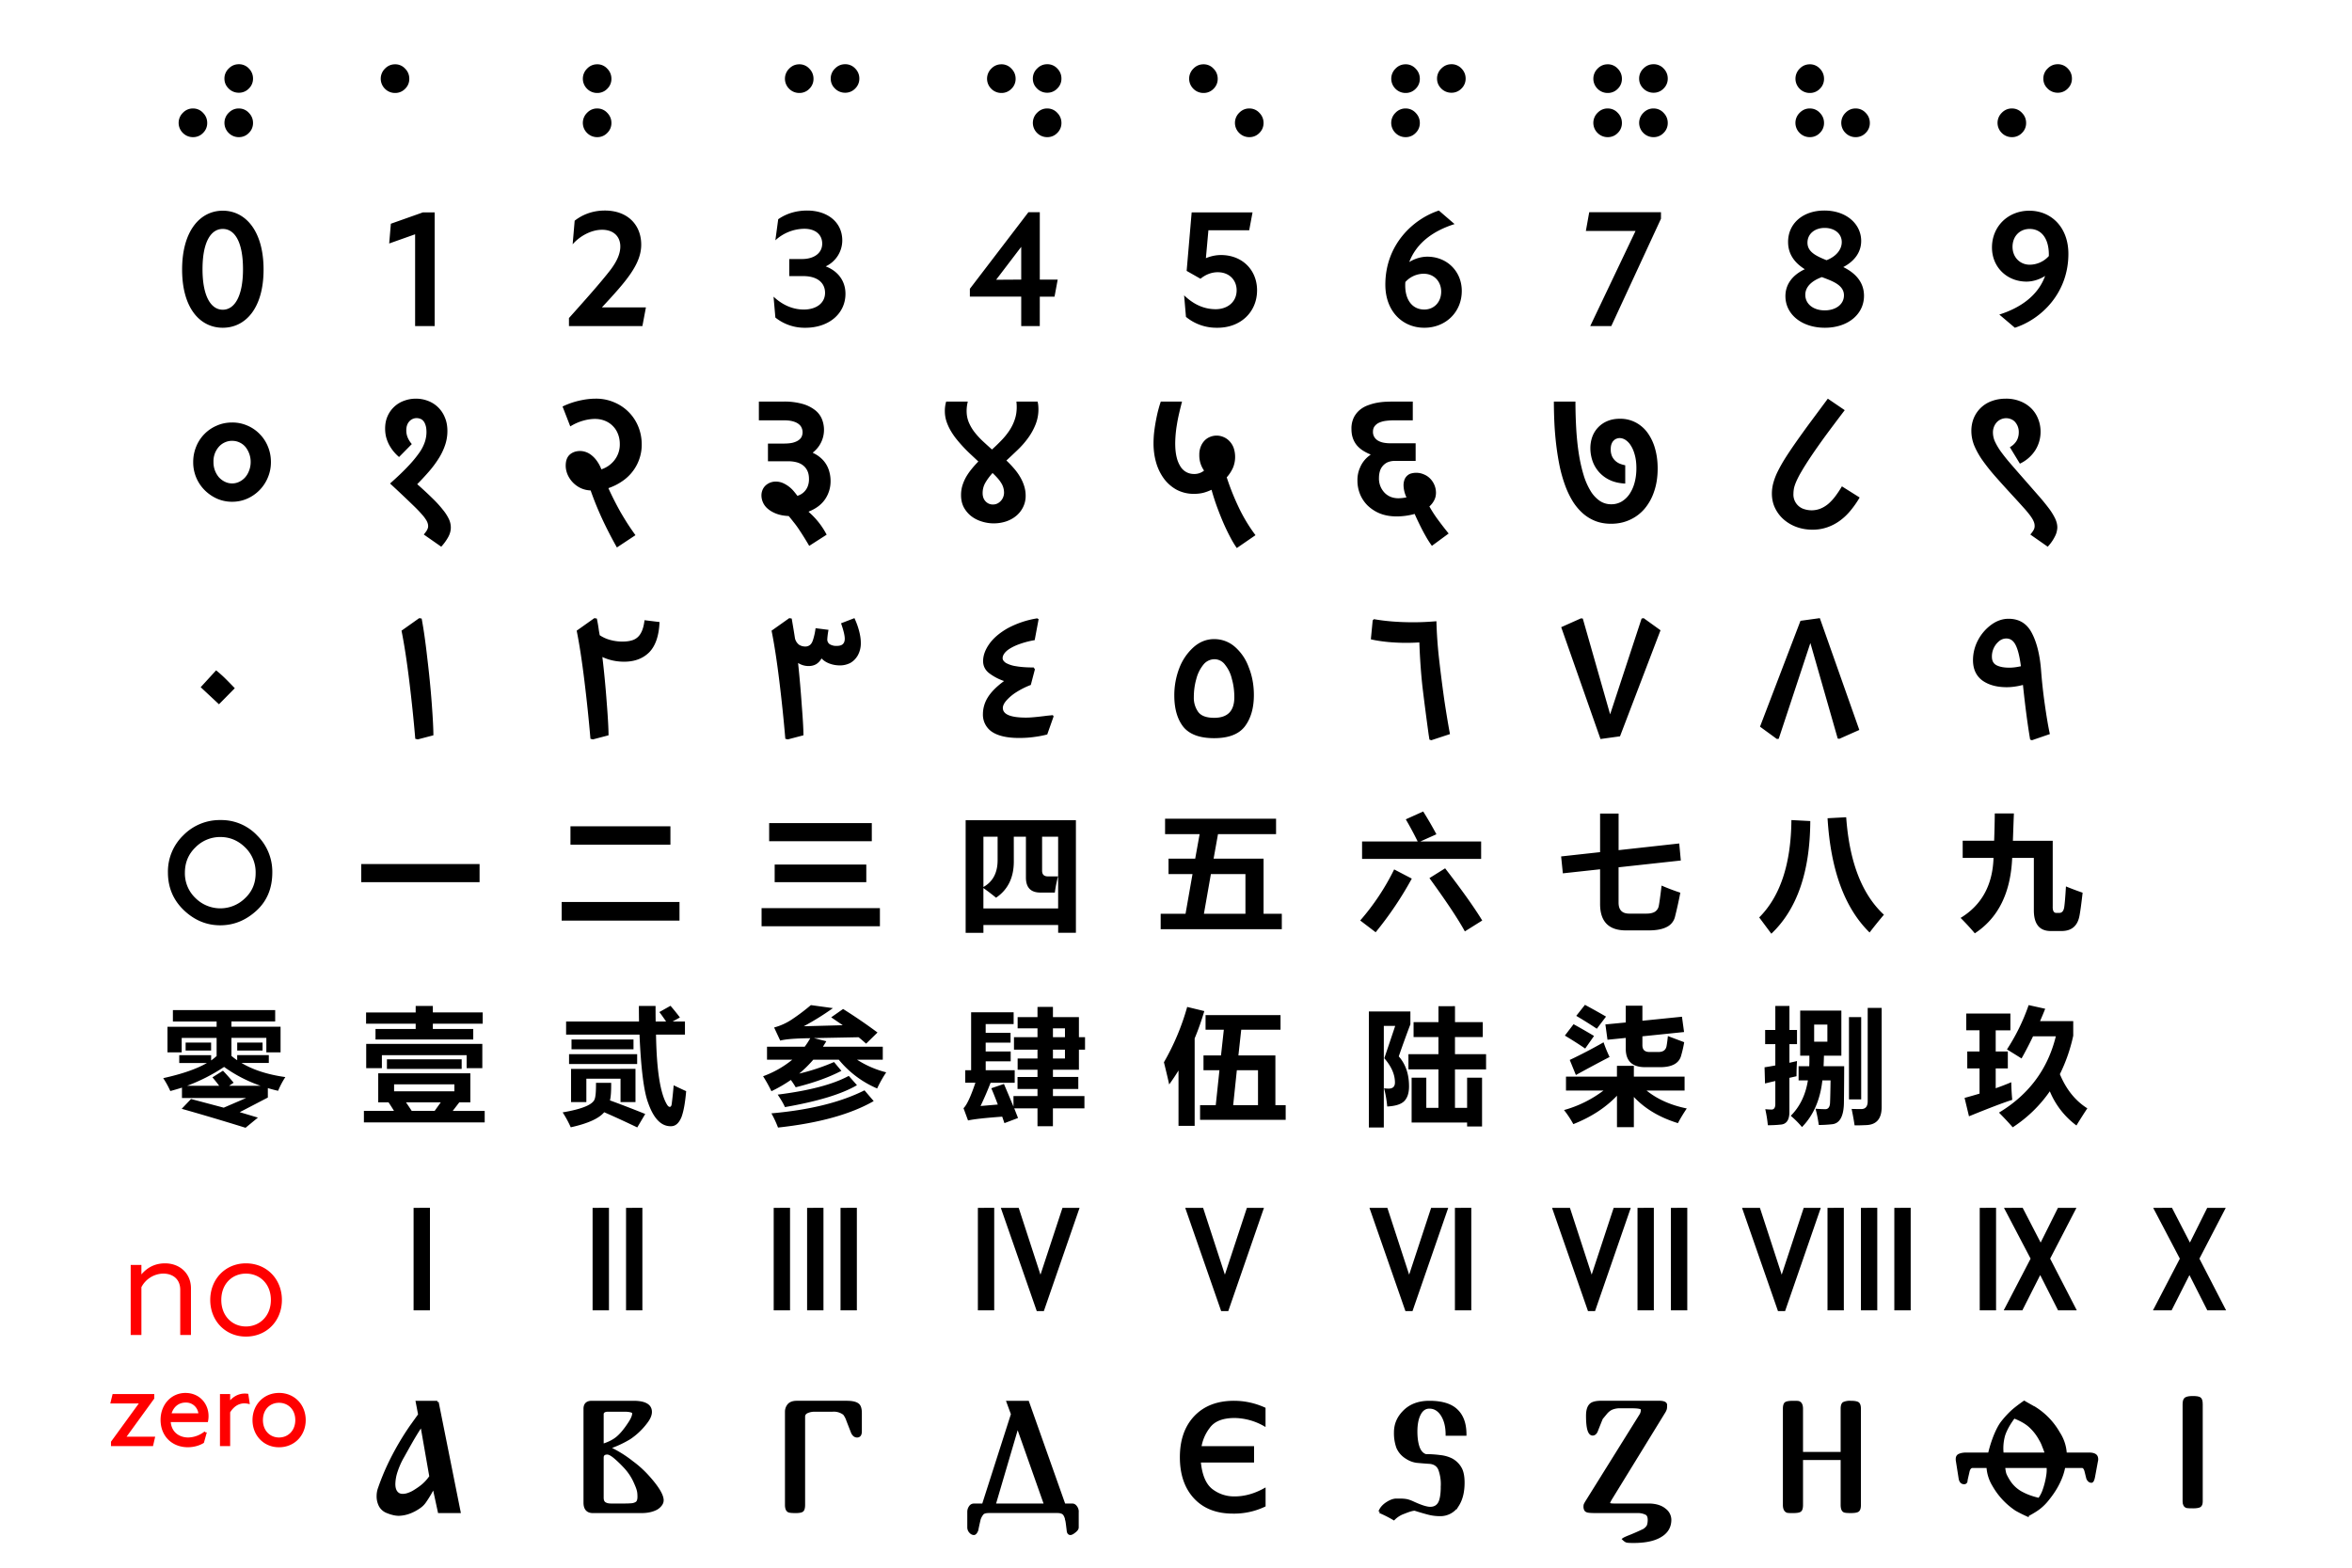 <svg xmlns="http://www.w3.org/2000/svg" width="900" height="600">
  <path d="M0 0v600h900V0Z" style="fill:none;fill-opacity:1;stroke-width:1"/>
  <path d="M152.76 462.78V501h5.26v-38.23Zm68.5 0V501h5.26v-38.23Zm12.8 0V501h5.25v-38.23Zm56.5 0V501h5.25v-38.23Zm12.78 0V501h5.26v-38.23Zm12.79 0V501h5.25v-38.23Zm52.56 0V501h5.25v-38.23Zm8.98 0 13.4 38.5h2.01l13.32-38.5h-5.48l-8.71 26.48h-.14l-8.62-26.48zm70.56 0 13.4 38.5h2.02l13.31-38.5h-5.47l-8.72 26.48h-.13l-8.63-26.48zm70.5 0 13.41 38.5h2.01l13.32-38.5h-5.48l-8.71 26.48h-.13l-8.63-26.48zm32.5 0V501h5.26v-38.23Zm37.37 0 13.4 38.5h2l13.32-38.5h-5.48l-8.72 26.48H603l-8.62-26.48zm32.5 0V501h5.25v-38.23Zm12.78 0V501h5.26v-38.23Zm27.42 0 13.4 38.5h2.02l13.31-38.5h-5.47l-8.72 26.48h-.13l-8.63-26.48zm32.5 0V501h5.25v-38.23Zm12.79 0V501h5.25v-38.23Zm12.78 0V501h5.26v-38.23Zm32.68 0V501h5.25v-38.23Zm9.6 0 9.93 18.94-10.03 19.29h6l7.14-14.11 7.14 14.1h6.04l-9.94-19.28 9.81-18.94h-5.95l-6.92 13.89-7.19-13.9zm57.1 0 9.94 18.94-10.03 19.29h6l7.14-14.11 7.14 14.1H845l-9.95-19.28 9.82-18.94h-5.96l-6.92 13.89-7.18-13.9z" style="font-style:normal;font-variant:normal;font-weight:700;font-stretch:normal;font-size:49.621px;line-height:1.25;font-family:'Atten New';-inkscape-font-specification:'Atten New Bold';stroke:#000;stroke-width:1;stroke-opacity:1" transform="translate(6)"/>
  <path d="M142.05 573.36c-3.56 0-6.58 1.33-9.06 4.23v-3.63h-4.1v26.82h4.1v-18.3a9.63 9.63 0 0 1 8.34-5.2c3.56 0 6.52 2 6.52 6.23v17.27h4.1V582.9c0-5.74-4.34-9.54-9.9-9.54zm30.93 0c-7.91 0-13.65 6.1-13.65 14.01 0 7.92 5.74 14.02 13.65 14.02 8.03 0 13.77-6.1 13.77-14.02 0-7.91-5.74-14.01-13.77-14.01zm0 3.93c5.26 0 9.55 3.86 9.55 10.08 0 6.16-4.3 10.15-9.55 10.15-5.2 0-9.42-3.99-9.42-10.15 0-6.22 4.23-10.08 9.42-10.08z" style="font-size:45.333px;line-height:.55;font-family:'Atten New';-inkscape-font-specification:'Atten New';text-align:center;text-anchor:middle;fill:red;stroke-width:1.333" transform="translate(-78.88 -89.84)"/>
  <path d="M149.86 623.46c-5.24 0-9.04 4.3-9.04 9.8 0 6.01 4.22 9.98 9.94 9.98 2.3 0 4.39-.68 5.71-1.5l1.02-3.66a10.92 10.92 0 0 1-6.56 2.43c-3.67 0-7.08-2.21-7.25-6.9h14.33c.13-.69.17-1.2.17-1.8 0-4.52-3.29-8.35-8.32-8.35zm35.78 0c-5.59 0-9.64 4.3-9.64 9.89 0 5.58 4.05 9.9 9.64 9.9 5.67 0 9.72-4.32 9.72-9.9 0-5.59-4.05-9.9-9.72-9.9zm-13.22.24c-2.35.04-4.4 1.27-5.97 3.47v-3.29h-2.9v18.93h2.9v-12.57c1.8-2.99 4.44-4.27 7.42-3.63l-.43-2.86a7.2 7.2 0 0 0-1.02-.05zm-50.06.18-.64 2.6h11.26l-11.13 15.31v1.02h15.18l.6-2.6h-11.3l11.08-15.26v-1.07zm27.55 2.26a5.23 5.23 0 0 1 5.41 5.12H143.9c.69-3.03 2.9-5.12 6.02-5.12zm35.73.09c3.7 0 6.73 2.73 6.73 7.12 0 4.35-3.02 7.16-6.73 7.16-3.67 0-6.65-2.81-6.65-7.16 0-4.4 2.98-7.12 6.65-7.12z" style="font-size:45.333px;line-height:.55;font-family:'Atten New';-inkscape-font-specification:'Atten New';text-align:center;text-anchor:middle;fill:red;stroke:red;stroke-width:1" transform="translate(-78.88 -89.84)"/>
  <path d="m163.23 72.74 4.57 22.85h-4.2l-1.13-5.22a24.14 24.14 0 0 1-1.88 3.17 4.3 4.3 0 0 1-1.15 1.11 9.3 9.3 0 0 1-1.7.94 7 7 0 0 1-2.52.57c-.73 0-1.55-.2-2.46-.57a2.84 2.84 0 0 1-1.44-1.25 4.25 4.25 0 0 1-.47-2.03c0-.56.1-1.12.31-1.68a48.8 48.8 0 0 1 1.97-4.83 57.3 57.3 0 0 1 4.65-8.04l1.72-2.4-.5-2.62h4.23m-8.42 18.92c.3.32.7.47 1.21.47.4 0 .82-.08 1.27-.25.46-.17.82-.35 1.1-.53.66-.4 1.2-.78 1.64-1.13a9.07 9.07 0 0 0 1.8-1.97l-1.88-10.75c-.5.76-1.06 1.63-1.64 2.62-.25.4-1 1.73-2.25 3.97-.56.96-1 1.96-1.35 3a8.98 8.98 0 0 0-.5 2.72c0 .83.2 1.45.6 1.85" style="font-style:normal;font-variant:normal;font-weight:400;font-stretch:normal;font-size:40px;line-height:125%;font-family:Lazov;-inkscape-font-specification:Lazov;text-align:start;letter-spacing:0;word-spacing:0;writing-mode:lr-tb;text-anchor:start;fill:#000;fill-opacity:1;stroke:#000;stroke-width:.544;stroke-opacity:1" transform="translate(-132.5 403) scale(1.837)"/>
  <g style="font-style:normal;font-variant:normal;font-weight:400;font-stretch:normal;font-size:40px;line-height:125%;font-family:Lazov;-inkscape-font-specification:Lazov;text-align:start;letter-spacing:0;word-spacing:0;writing-mode:lr-tb;text-anchor:start;fill:#000;fill-opacity:1;stroke:#000;stroke-width:.544;stroke-opacity:1">
    <path d="M159.33 218.43c-.63 0-1.02-.01-1.15-.04-.45-.1-.68-.47-.68-1.11v-20.25c0-.64.13-1.04.4-1.2.3-.17.77-.25 1.43-.25.7 0 1.18.07 1.43.21.26.14.39.55.39 1.24v20.25c0 .5-.13.83-.39.96-.25.13-.72.2-1.43.2" style="fill:#000;fill-opacity:1;stroke:#000;stroke-width:.544;stroke-opacity:1" transform="translate(546.35 175.52) scale(1.837)"/>
  </g>
  <g style="font-style:normal;font-variant:normal;font-weight:400;font-stretch:normal;font-size:40px;line-height:125%;font-family:Lazov;-inkscape-font-specification:Lazov;text-align:start;letter-spacing:0;word-spacing:0;writing-mode:lr-tb;text-anchor:start;fill:#000;fill-opacity:1;stroke:#000;stroke-width:.544;stroke-opacity:1">
    <path d="M213.04 93.23c0 .32-.12.64-.37.95-.24.3-.52.54-.84.73-.85.45-1.88.68-3.09.68h-10.17c-1.12 0-1.68-.64-1.68-1.91V74.14c0-.93.48-1.4 1.44-1.4H207c2.4 0 3.6.68 3.6 2.05 0 .64-.32 1.39-.99 2.24a14.15 14.15 0 0 1-3.38 3.2 21.8 21.8 0 0 1-4.37 2.02 24.4 24.4 0 0 1 4.86 3 21.64 21.64 0 0 1 3.32 3c2 2.22 3.01 3.88 3.01 4.98m-6.02-18.15c0-.22-.18-.38-.54-.47a4.5 4.5 0 0 0-1.14-.13h-3.77c-.28 0-.53.07-.74.21-.2.13-.29.33-.29.59v6.44c1.2-.35 2.2-.84 2.99-1.46.8-.63 1.68-1.66 2.62-3.1.58-.87.87-1.56.87-2.08m1.1 17.38c0-.58-.05-1.06-.16-1.42-.09-.37-.32-.95-.68-1.74a11.27 11.27 0 0 0-2.05-3.05 24.5 24.5 0 0 0-1.9-1.85c-.77-.67-1.35-1-1.76-1-.69 0-1.03.3-1.03.92v8.34c0 .56.16.95.49 1.17.34.21.76.31 1.27.31h3.04c.43 0 .86-.02 1.27-.05.43-.04.8-.16 1.08-.36.28-.2.43-.63.43-1.27" style="fill:#000;fill-opacity:1;stroke:#000;stroke-width:.544;stroke-opacity:1" transform="translate(-137.91 403) scale(1.837)"/>
  </g>
  <g style="font-style:normal;font-variant:normal;font-weight:400;font-stretch:normal;font-size:40px;line-height:125%;font-family:Lazov;-inkscape-font-specification:Lazov;text-align:start;letter-spacing:0;word-spacing:0;writing-mode:lr-tb;text-anchor:start;fill:#000;fill-opacity:1;stroke:#000;stroke-width:.544;stroke-opacity:1">
    <path d="M290.57 94.14h10.63l-5.8-16.42-4.83 16.42m17.3 1.45v3.26c0 .26-.19.54-.58.84-.38.31-.67.47-.88.47-.27 0-.44-.19-.49-.57l-.15-1.23c-.06-.45-.1-.79-.16-1a3 3 0 0 0-.49-1.28c-.27-.33-.75-.5-1.44-.5h-14.22c-.63 0-1.06.11-1.31.32a3.5 3.5 0 0 0-.7 1.23 51.3 51.3 0 0 0-.5 2.29c-.2.5-.42.74-.64.74-.28 0-.54-.14-.78-.43a1.37 1.37 0 0 1-.33-.88V95.6c0-.35.1-.68.3-.98.2-.31.47-.47.81-.47h1.94l6.05-18.9-.92-2.5h4.16l7.58 21.4h1.72c.27 0 .51.15.72.45.21.29.32.62.32 1" style="fill:#000;fill-opacity:1;stroke:#000;stroke-width:.544;stroke-opacity:1" transform="translate(-153.28 403) scale(1.837)"/>
  </g>
  <g style="font-style:normal;font-variant:normal;font-weight:400;font-stretch:normal;font-size:40px;line-height:125%;font-family:Lazov;-inkscape-font-specification:Lazov;text-align:start;letter-spacing:0;word-spacing:0;writing-mode:lr-tb;text-anchor:start;fill:#000;fill-opacity:1;stroke:#000;stroke-width:.544;stroke-opacity:1">
    <path d="M354.3 72.74c2.16 0 4.26.45 6.3 1.36v3.36a13 13 0 0 0-6.14-1.68c-2.6 0-4.41.73-5.45 2.2a9.14 9.14 0 0 0-1.78 4.21h10.98v2.87h-11.1c.25 2.84 1.06 4.82 2.42 5.94a7.63 7.63 0 0 0 4.93 1.66c2.04 0 4.1-.56 6.15-1.68v3.32a14.7 14.7 0 0 1-6.56 1.4c-3.35 0-5.98-1.03-7.9-3.1-1.9-2.07-2.85-4.86-2.85-8.38 0-3.53.98-6.32 2.93-8.38 1.97-2.07 4.66-3.1 8.07-3.1" style="fill:#000;fill-opacity:1;stroke:#000;stroke-width:.544;stroke-opacity:1" transform="translate(-178.66 403) scale(1.837)"/>
  </g>
  <g style="font-style:normal;font-variant:normal;font-weight:400;font-stretch:normal;font-size:40px;line-height:125%;font-family:Lazov;-inkscape-font-specification:Lazov;text-align:start;letter-spacing:0;word-spacing:0;writing-mode:lr-tb;text-anchor:start;fill:#000;fill-opacity:1;stroke:#000;stroke-width:.544;stroke-opacity:1">
    <path d="M393.26 95.59c.23-.66.72-1.24 1.46-1.74.76-.5 1.42-.74 2-.74h.62c.58 0 1.07.03 1.44.1.38.06.89.24 1.53.54 1.57.72 2.73 1.08 3.45 1.08.85 0 1.48-.33 1.88-1 .4-.68.6-1.87.6-3.57a8.9 8.9 0 0 0-.54-3.56c-.35-.8-1.02-1.26-2.01-1.36a87.2 87.2 0 0 1-2.76-.22 5.1 5.1 0 0 1-2.07-.8 4.64 4.64 0 0 1-1.87-2.11 8.84 8.84 0 0 1-.5-3.18c0-1.63.6-3.04 1.77-4.24 1.31-1.37 3.09-2.05 5.33-2.05 2.59 0 4.48.57 5.66 1.72 1.2 1.13 1.8 2.8 1.8 5.02h-3.8c0-1.66-.35-3.01-1.02-4.07-.68-1.05-1.56-1.58-2.64-1.58-.87 0-1.55.46-2.03 1.37-.48.9-.73 2.12-.73 3.67 0 1.32.16 2.42.47 3.32.33.89.84 1.44 1.53 1.66 1.05 0 2.06.07 3.02.2a6.9 6.9 0 0 1 2.3.64 4.6 4.6 0 0 1 2.06 2.13c.3.69.45 1.6.45 2.71 0 1.93-.4 3.5-1.17 4.7a4.22 4.22 0 0 1-3.73 2c-.88 0-1.75-.12-2.62-.37-.87-.23-1.73-.49-2.58-.76-.43 0-1.16.2-2.2.63a5.5 5.5 0 0 0-2.17 1.34 26.17 26.17 0 0 0-2.93-1.48" style="fill:#000;fill-opacity:1;stroke:#000;stroke-width:.544;stroke-opacity:1" transform="translate(-194.45 403) scale(1.837)"/>
  </g>
  <g style="font-style:normal;font-variant:normal;font-weight:400;font-stretch:normal;font-size:40px;line-height:125%;font-family:Lazov;-inkscape-font-specification:Lazov;text-align:start;letter-spacing:0;word-spacing:0;writing-mode:lr-tb;text-anchor:start;fill:#000;fill-opacity:1;stroke:#000;stroke-width:.544;stroke-opacity:1">
    <path d="M459.9 97.25c0 1.47-.67 2.6-2 3.38-1.31.8-3.19 1.19-5.62 1.19-.64 0-1.07-.02-1.29-.06-.2-.02-.46-.18-.76-.47.14-.1.45-.25.94-.45a47.8 47.8 0 0 0 3.32-1.45c.48-.33.77-.67.88-1 .1-.33.15-.7.15-1.1 0-.65-.18-1.08-.55-1.3a3.91 3.91 0 0 0-1.93-.4h-8.57c-.75 0-1.27-.03-1.59-.08-.3-.05-.51-.17-.6-.35-.1-.2-.14-.4-.14-.6 0-.23.02-.38.06-.47.04-.1.15-.3.33-.6l11.16-17.9a2.14 2.14 0 0 0 .4-1.33c0-.34-.72-.5-2.16-.5h-2.78a4.4 4.4 0 0 0-1.46.34c-.4.19-.76.48-1.11.88l-.94 1.14c-.38.92-.74 1.84-1.1 2.75-.2.38-.46.57-.76.57-.74 0-1.11-1.29-1.11-3.85 0-1.15.25-1.93.76-2.36.4-.33 1.13-.5 2.2-.5h11.94c.97 0 1.45.21 1.45.61s-.02.68-.06.82a2.7 2.7 0 0 1-.27.59l-11.18 18.2c-.24.42-.37.7-.37.84 0 .24.34.35 1.02.35h7.2c1.53 0 2.7.36 3.5 1.06a2.63 2.63 0 0 1 1.04 2.05" style="fill:#000;fill-opacity:1;stroke:#000;stroke-width:.544;stroke-opacity:1" transform="translate(-205.79 403) scale(1.837)"/>
  </g>
  <g style="font-style:normal;font-variant:normal;font-weight:400;font-stretch:normal;font-size:40px;line-height:125%;font-family:Lazov;-inkscape-font-specification:Lazov;text-align:start;letter-spacing:0;word-spacing:0;writing-mode:lr-tb;text-anchor:start;fill:#000;fill-opacity:1;stroke:#000;stroke-width:.544;stroke-opacity:1">
    <path d="M502.35 83.4v-9.26c0-.63.13-1.02.4-1.17a3.1 3.1 0 0 1 1.4-.23c.69 0 1.17.07 1.45.21.28.13.43.53.43 1.2v20c0 .66-.13 1.07-.4 1.22-.24.15-.74.22-1.48.22-.75 0-1.21-.05-1.37-.16-.28-.17-.43-.6-.43-1.29v-9.6h-8.38v9.6c0 .67-.12 1.08-.37 1.23-.23.15-.71.22-1.44.22a7.5 7.5 0 0 1-1.12-.04c-.48-.13-.72-.6-.72-1.4v-20c0-.64.12-1.03.35-1.18.25-.15.75-.23 1.49-.23.62 0 .99.01 1.1.04.47.11.71.57.71 1.36v9.26h8.38" style="fill:#000;fill-opacity:1;stroke:#000;stroke-width:.544;stroke-opacity:1" transform="translate(-217.99 403) scale(1.837)"/>
  </g>
  <g style="font-style:normal;font-variant:normal;font-weight:400;font-stretch:normal;font-size:40px;line-height:125%;font-family:Lazov;-inkscape-font-specification:Lazov;text-align:start;letter-spacing:0;word-spacing:0;writing-mode:lr-tb;text-anchor:start;fill:#000;fill-opacity:1;stroke:#000;stroke-width:.544;stroke-opacity:1">
    <path d="M346.26 86.2c-.24 1.34-.75 2.7-1.53 4.1-.5.9-1.12 1.79-1.83 2.67a10.4 10.4 0 0 1-1.86 1.86c-.53.41-1.33.9-2.4 1.48a27.33 27.33 0 0 1-2.33-1.17 14.9 14.9 0 0 1-4.72-5.06 8.24 8.24 0 0 1-1.21-3.89h-3.13c-.48 0-.8.36-.95 1.06l-.32 1.39c-.05.22-.08.43-.1.64-.07.2-.22.3-.42.3-.49 0-.78-.33-.88-.96l-.6-3.81v-.22c0-.39.14-.65.44-.8.4-.18.89-.27 1.48-.27h4.8c.3-1.29.69-2.55 1.18-3.77.5-1.22 1.01-2.18 1.54-2.85a19.8 19.8 0 0 1 2-2.19c.57-.52 1.42-1.18 2.54-1.97l2.4 1.36a14.64 14.64 0 0 1 4.79 5.08 8.7 8.7 0 0 1 1.42 4.34h4.86c.56 0 .98.08 1.25.25.29.16.43.46.43.9 0 .12-.01.22-.04.3l-.6 3.24c-.13.71-.3 1.07-.5 1.07-.33 0-.6-.22-.8-.66l-.38-1.53c-.16-.6-.43-.9-.8-.9h-3.73m-3.7-2.67c-.15-.48-.35-1.03-.6-1.64a7.22 7.22 0 0 0-.63-1.33 10.42 10.42 0 0 0-2.3-2.91c-.8-.68-1.86-1.27-3.2-1.78-.54.72-.99 1.4-1.35 2.07-.35.65-.6 1.23-.76 1.74a10.05 10.05 0 0 0-.3 3.85h9.14m-8.84 2.67c.08.73.17 1.26.29 1.59.12.3.36.77.74 1.38a7.07 7.07 0 0 0 2.9 2.62c.96.5 2.1.9 3.43 1.2a6.8 6.8 0 0 0 .92-1.69 16.57 16.57 0 0 0 .82-3.2 7.45 7.45 0 0 0 .08-1.9h-9.18" style="fill:#000;fill-opacity:1;stroke:#000;stroke-width:.544;stroke-opacity:1" transform="translate(153.72 403) scale(1.837)"/>
  </g>
  <path d="M383.2 674.44c-1.37 0-2.22-.1-2.55-.28-.6-.32-.9-1.1-.9-2.37v-35.56a4 4 0 0 1 .93-2.66c.65-.74 1.69-1.11 3.12-1.11h18.99c2.27 0 3.77.37 4.52 1.11.57.55.86 1.58.86 3.09v7c0 1.24-.44 1.86-1.33 1.86a1.7 1.7 0 0 1-1.08-.4 3.22 3.22 0 0 1-.75-1.07l-1.76-4.52a8.71 8.71 0 0 0-1.33-2.58 6.53 6.53 0 0 0-4.52-1.3h-6.92c-.98 0-1.9.2-2.77.58-.83.38-1.25 1-1.25 1.83v33.73c0 1.22-.23 1.97-.68 2.26-.43.26-1.3.4-2.59.4" style="font-style:normal;font-variant:normal;font-weight:400;font-stretch:normal;font-size:40px;line-height:125%;font-family:Lazov;-inkscape-font-specification:Lazov;text-align:start;letter-spacing:0;word-spacing:0;writing-mode:lr-tb;text-anchor:start;fill:#000;fill-opacity:1;stroke:#000;stroke-width:1;stroke-opacity:1" transform="translate(-78.88 -95.84)"/>
  <path d="m768.43 489.74-3.33 4.22c2.5 1.47 5.12 3.1 7.87 4.92l3.52-4.64a289.66 289.66 0 0 0-8.06-4.5zm-296.2.1a78.95 78.95 0 0 1-7.44 5.6 23.05 23.05 0 0 1-6.63 2.97l2.34 5.02c1.91-.55 5.74-.85 11.49-.92a28.5 28.5 0 0 1-2.13 3.26h-14.42v4.97h9.66a38.1 38.1 0 0 1-11.16 6.33 57.47 57.47 0 0 1 3.19 5.72 52.96 52.96 0 0 0 7.43-4.3c.67.9 1.29 1.83 1.85 2.8 6.94-1.72 12.77-3.82 17.49-6.29l-2.82-3.37a78.39 78.39 0 0 1-13.33 4.43 46.87 46.87 0 0 0 5.39-5.32h9.77a38.5 38.5 0 0 0 14.67 11.01 47.66 47.66 0 0 1 3.47-6.18 37.6 37.6 0 0 1-11.15-4.83h9.84v-4.97h-22.9c.44-.69.87-1.39 1.29-2.1l-4.76-1.2 17.11-.33c1.05.84 2 1.66 2.88 2.46l4.36-4.27a204.87 204.87 0 0 0-13.17-9l-4.55 3.19 4.43 3.02-14.93.4a103.6 103.6 0 0 0 11.16-6.94zm465.98 0a76.86 76.86 0 0 1-8.3 16.96c3.16 1.94 5.02 3.1 5.58 3.47a145.4 145.4 0 0 0 4.4-8.48h8.72c-3.09 12.59-10.34 22.32-21.75 29.2 2.04 2.06 3.79 3.94 5.25 5.62a51.02 51.02 0 0 0 14.2-13.78 31.13 31.13 0 0 0 10.18 13.08 225.9 225.9 0 0 1 4.17-6.56c-4.6-2.9-8.1-7.27-10.5-13.08a63.33 63.33 0 0 0 5.11-14.72v-5.58h-12.7a125.7 125.7 0 0 0 1.97-4.73zm-154.17.23v6.42l-7.79.75.8 5.86 6.99-.7v4.12c0 4.72 2.48 7.08 7.45 7.08h5.67c4.4 0 7.06-1.36 7.97-4.08a45 45 0 0 0 1.27-5.48l-6.24-2.35c-.16 1.6-.33 2.88-.51 3.85-.29 1.5-1.32 2.25-3.1 2.25h-3.42c-1.81 0-2.72-.86-2.72-2.58v-3.42l15.94-1.64-.8-5.86-15.14 1.54v-5.76zm-365.54.04-4.26 2.4c.53.65 1.39 1.85 2.58 3.6h-3.99a368.9 368.9 0 0 1-.04-5.95h-6.38c0 1.88.02 3.86.05 5.95h-27.9v5.02h28.09c.56 13.03 1.65 21.72 3.28 26.06 2.15 6.19 5.14 9.19 8.95 9 1.62-.06 2.9-1.23 3.84-3.51.82-2.22 1.41-5.52 1.78-9.9-1.18-.53-2.78-1.28-4.78-2.24a157.2 157.2 0 0 1-.75 7.17c-.09.65-.3 1.01-.65 1.08-.35.06-.7-.2-1.08-.75-2.63-4.22-4.05-13.2-4.27-26.91h11.07v-5.02h-4.7l2.77-1.54a81.3 81.3 0 0 0-3.6-4.46zm-97.5.05v2.49h-18.98v4.3H321v2.02h-15.37V503h37.4v-4.03h-15.46v-2.01h19.08v-4.31h-19.08v-2.49zm520.27 0v9.19h-3.89v5.44h3.89v8.15c-1.31.25-2.69.49-4.12.7l.18 6.2c1.1-.29 2.4-.6 3.94-.94v8.8c0 1.38-.47 2.09-1.4 2.12a30.09 30.09 0 0 1-2.44-.14c.47 2.12.8 4.17.98 6.14 1.72 0 3.33-.08 4.83-.24 2.28-.12 3.42-1.75 3.42-4.87v-13.03l2.72-.61a98 98 0 0 1 .19-5.82c-.9.22-1.88.44-2.9.66v-7.12h2.9v-5.44h-2.9v-9.19zm-128.9.1v6.09h-9.52v5.72h9.51v6.56h-11.48v5.81h11.48v14.72h-4.64v-11.53h-5.62v17.16h21.23v1.5h5.72v-18.66h-5.72v11.53h-4.64v-14.72h11.9v-5.81h-11.9v-6.56h10.64v-5.72H718.7v-6.1zm-153.43.28v3.89h-7.6v4.31h7.6v3.37h-9v4.79h9v3.37h-7.6v4.31h7.6v2.77h-7.64v4.6h7.64v2.71h-9.19v4.03a977.98 977.98 0 0 0-3.65-8.67l-4.83 1.64c.88 2.06 1.7 4.14 2.48 6.24l-6.6.56c1.43-3 2.71-5.97 3.84-8.9h9.23v-4.79h-11.1v-3.42h9.56v-3.75h-9.57v-3.38h9.52v-3.75h-9.52v-3.37h10.7v-4.5h-16.27v22.17h-2.25v4.78h3.89c-1.78 5.31-3.3 8.56-4.55 9.75l1.73 4.69c2.25-.5 6.61-.98 13.08-1.45l.85 2.48 5.2-1.97-1.45-3.7h8.9v6.84h5.9v-6.84h12.06v-4.69h-12.05v-2.72h9.7v-4.6h-9.7v-2.76h9.94v-7.68h2.34v-4.79h-2.34v-7.68h-9.94v-3.9zm57.28 0a91.9 91.9 0 0 1-8.9 21.18c.93 3.75 1.6 6.58 2.01 8.49a79.35 79.35 0 0 0 3.57-5.35v21.2h6.18v-33.48c1.38-3.3 2.61-6.8 3.7-10.45zm260.4.37v35.72c0 2-.83 3-2.49 3a160 160 0 0 1-3.66-.05c.5 2.4.88 4.5 1.13 6.28.84.04 2.31 0 4.4-.09 3.97-.12 5.96-2.42 5.96-6.89v-37.97zm-648.52.85v4.35h16.73v2.02h-18.8v9.8h5.44v-5.53h13.36v6.93c-.62.58-1.33 1.14-2.1 1.7V509h-12.2v3h10.6c-3.94 2.28-9.52 4.21-16.73 5.8a34.46 34.46 0 0 1 2.71 4.93c1.5-.4 2.99-.83 4.46-1.31v3.98h24.56l-8.58 3.7-12.51-3.32-3.57 3.75c8.13 2.3 16.27 4.73 24.43 7.26l4.73-3.89-6.96-2.08 10.76-5.6v-3.62c1.28.4 2.59.74 3.93 1.04a31.3 31.3 0 0 1 2.77-5.25c-6.69-.93-12.28-2.72-16.78-5.4h10.45v-3h-12.1v1.95a21.4 21.4 0 0 1-2.2-1.66v-6.9h13.36v5.54h5.44v-9.8h-18.8v-2.02h16.74v-4.35zm622.69.18v17.25h3.51c.03 1.44.02 2.78-.05 4.03h-4.07v5.44h3.56c-.88 5.53-3.06 10.05-6.56 13.55a34.72 34.72 0 0 1 4.3 4.31c4.38-4.5 6.98-10.45 7.79-17.86h3.14c-.06 3.97-.12 6.75-.19 8.35-.03 1.71-.6 2.6-1.73 2.67-1.72-.03-3-.1-3.84-.19.46 1.62.89 3.7 1.26 6.23 1.63 0 3.31-.09 5.06-.28 2.94-.28 4.46-3.01 4.55-8.2.06-5.47.1-10.14.1-14.02h-7.88c.06-1.3.1-2.65.14-4.03h6.66v-17.25zm-165.05.33v44.4h5.72V497.8h4.36a2559.3 2559.3 0 0 1-4.17 12.38c2.71 3.12 4.07 6.22 4.07 9.28 0 1.56-.8 2.34-2.39 2.34-.6 0-1.18-.04-1.78-.14.6 2.28 1 4.61 1.22 6.99 3.1-.16 5.25-.83 6.47-2.02 1.25-1.25 1.87-3.14 1.87-5.67 0-4.69-1.3-8.52-3.93-11.49 1.43-4.15 2.92-8.25 4.45-12.28v-4.92zm228.6.8v6.42h5.07v8.1h-4.69v6.48h4.7v9.65c-1.88.57-3.79 1.11-5.73 1.64l1.69 7.04c7.9-3.22 13.42-5.32 16.55-6.29a90.96 90.96 0 0 1-.38-6.75c-1.9.82-3.89 1.58-5.95 2.3v-7.6h4.64v-6.46h-4.64v-8.11h5.62v-6.42zm-291.09.6v5.59h6.99l-1.08 9.84h-6.7v5.67h6.1l-1.41 13.36h-6v5.63h32.76v-5.63h-3.94V509.1h-14.15l1.08-9.84h15.04v-5.58zm246.2.76v31.5h4.68v-31.5zm-105.38 2.72-3.33 4.36a154.3 154.3 0 0 1 7.78 4.96l3.38-4.82a259.94 259.94 0 0 0-7.83-4.5zm92.06.14h5.06v6.56h-5.06zm-291.28 1.45h4.6v3.37h-4.6zm-184.22 4.27v3.75h23.72V503zm394.92 1.07a191.28 191.28 0 0 1-12.94 6.75l2.35 5.77a593.87 593.87 0 0 1 12.89-6.9 50.78 50.78 0 0 1-2.3-5.62zm-542.58.1v3.04h9.75v-3.04zm19.74 0v3.04h9.7v-3.04zm49.36.51v9.28h6v-4.96h32.43v4.96h6v-9.28zm262.78 2.2h4.6v3.38h-4.6zm-185.16 1.74v3.75h26.06v-3.75zM310 510.6v3.66h28.6v-3.66zm470.67 2.48v4.13h-19.5v5.34h14.34a44.89 44.89 0 0 1-15.09 7.46 37.57 37.57 0 0 1 3.56 5.39c6.82-2.7 12.38-6.32 16.7-10.88v12.05h6.46v-11.58c4.25 4.53 9.87 7.87 16.87 10.03.82-1.6 1.94-3.47 3.38-5.62-6.16-1.25-11.28-3.54-15.38-6.85h14.54v-5.34h-19.41v-4.13zm-532.97.43a53.87 53.87 0 0 0 13.95 7.21H249.6l1.74-1.17a85.12 85.12 0 0 0-4.08-4.6l-4.03 2.54c.84.97 1.7 2.05 2.58 3.23h-12.28a68.72 68.72 0 0 0 14.15-7.21zm132.75.75v12.7h5.86V518h13.08v8.95h5.72v-12.7zm254.77.51h8.1v13.36h-9.5zm-328.55 1.17v11.11h3.94a84.42 84.42 0 0 1 2.1 3.28h-11.52v4.41h46.22v-4.4h-12.24l2.53-3.29h4.22v-11.1zm180.05.99c-5.97 3.25-15.03 5.64-27.19 7.17 1.34 2 2.27 3.6 2.77 4.78 12.56-2.19 21.75-4.98 27.56-8.39zM390 519.6c.03 3.06-.13 5.1-.47 6.1-.6 2.18-4.7 3.91-12.29 5.2a41.58 41.58 0 0 1 3.1 5.71c6.5-1.43 10.76-3.35 12.8-5.76 3.96 1.72 8.18 3.66 12.65 5.81l3.05-5.15a448.2 448.2 0 0 0-13.5-5.2c.34-1.29.5-3.52.47-6.71zm-77.26.56h23.07v2.67h-23.07zm180 2.3c-9.15 4.6-21.03 7.53-35.62 8.81 1 1.78 1.84 3.6 2.53 5.44 15.56-1.69 27.77-5.06 36.61-10.13zm-175.45 4.6h13.31l-2.34 3.27h-8.77a188.6 188.6 0 0 0-2.2-3.28zm5.06-185.32-6.77 4.8c1.05 5.19 2.05 11.7 3 19.5a596.8 596.8 0 0 1 2.27 21.88l.95.23 5.98-1.57c0-2.47-.21-6.53-.63-12.2-.42-5.66-1-11.5-1.73-17.54-.68-6.08-1.4-11.06-2.13-14.94zm67.02 0-6.76 4.8c1.05 5.19 2.04 11.7 2.99 19.5a602.5 602.5 0 0 1 2.28 21.88l.94.23 5.98-1.57c0-2.57-.24-6.8-.7-12.67-.43-5.87-.98-11.64-1.66-17.3 2.57 1.2 5.35 1.8 8.34 1.8 3.98 0 7.18-1.2 9.6-3.61 2.4-2.47 3.72-6.32 3.93-11.57l-5.74-.7c-.26 2.2-.76 3.9-1.5 5.1a5.5 5.5 0 0 1-2.83 2.45c-1.1.42-2.49.63-4.17.63-1.57 0-3.12-.21-4.64-.63a13.37 13.37 0 0 1-4.01-1.81l-.32-1.81a57.2 57.2 0 0 0-.78-4.56zm74.58 0-6.77 4.8c1.05 5.19 2.05 11.7 3 19.5a596.8 596.8 0 0 1 2.27 21.88l.95.23 5.98-1.57c0-2.26-.21-6.03-.63-11.33-.37-5.35-.84-10.8-1.42-16.36a7.32 7.32 0 0 0 4.1 1.18c1.04 0 1.98-.24 2.82-.71a5.93 5.93 0 0 0 2.05-2.2c.79.84 1.8 1.5 3.07 1.97 1.25.47 2.6.7 4.01.7 1.31 0 2.57-.29 3.78-.86 1.2-.63 2.2-1.6 2.98-2.91a9.5 9.5 0 0 0 1.19-4.96c0-1.31-.22-2.78-.64-4.4a28.43 28.43 0 0 0-1.8-4.96l-5.12 1.97c.95 2.72 1.42 4.69 1.42 5.9 0 .89-.24 1.57-.71 2.04s-1.26.71-2.36.71a4.8 4.8 0 0 1-2.67-.63 2.17 2.17 0 0 1-.95-1.81 28.1 28.1 0 0 1 .47-3.7l-4.95-.63a23.9 23.9 0 0 1-.95 4.4c-.31 1-.73 1.69-1.25 2.06a2.8 2.8 0 0 1-1.74.55 4.4 4.4 0 0 1-2.43-.71 4.5 4.5 0 0 1-1.5-2.36c-.26-1.73-.68-4.28-1.26-7.63zm326.94 0-.79.16-12.04 36.66-10.46-36.66-.7-.08-7.56 3.38 15.03 42.8 7.47-1.03 15.5-40.59zm67.41 0-7.4 1.02-15.49 40.52 6.45 4.71.71-.07 12.11-36.66 10.47 36.58.63.08 7.63-3.39zm-299.48.08a35.57 35.57 0 0 0-11.4 3.85c-3.1 1.79-5.43 3.8-7 6.06-1.53 2.2-2.29 4.35-2.29 6.45 0 1.78.7 3.28 2.12 4.48a19.97 19.97 0 0 0 5.9 3.15c-2.93 2.15-5.03 4.28-6.29 6.37a12.12 12.12 0 0 0-1.8 6.22 7.9 7.9 0 0 0 3.45 6.84c2.36 1.58 5.82 2.36 10.39 2.36 2.1 0 4.06-.13 5.9-.4a37.4 37.4 0 0 0 4.87-.94l2.44-6.92-.31-.47-2.44.24c-.26.05-1.34.18-3.22.39-1.84.2-3.36.31-4.57.31-5.92 0-8.89-1.23-8.89-3.7 0-.83.45-1.78 1.34-2.82a17.7 17.7 0 0 1 3.85-3.23 30 30 0 0 1 5.51-2.75l1.57-5.98-.47-.71c-2.67 0-4.9-.16-6.68-.47a11.5 11.5 0 0 1-3.94-1.26c-.84-.58-1.26-1.18-1.26-1.81 0-.84.42-1.68 1.26-2.52.84-.84 2.18-1.65 4.01-2.44a33.6 33.6 0 0 1 7-1.96l1.5-8.03zm371.7.16c-2.3 0-4.51.76-6.6 2.28a17.25 17.25 0 0 0-5.12 5.97 16.43 16.43 0 0 0-1.89 7.56c0 3.4 1.18 6 3.54 7.78 2.41 1.74 5.53 2.6 9.36 2.6 1.94 0 4.01-.29 6.22-.86.84 8.02 1.75 15 2.75 20.92l.7.24 6.85-2.36c-.63-2.83-1.28-6.69-1.97-11.57a196.4 196.4 0 0 1-1.41-12.98c-.47-5.87-1.65-10.6-3.54-14.16-1.89-3.62-4.85-5.42-8.89-5.42zm-242.84.15-.48.47-.7 7.24c1.73.42 3.9.76 6.52 1.03a76.13 76.13 0 0 0 12.04.16c.21 5.97.6 11.6 1.18 16.9.63 5.3 1.42 11.39 2.36 18.26l.32 2.04.7.24 7.16-2.36c-.57-2.94-1.28-7.16-2.12-12.67a585 585 0 0 1-2.13-16.75 168.5 168.5 0 0 1-.94-13.77c-3.04.26-5.98.4-8.81.4-5.66 0-10.7-.4-15.1-1.19zm241.98 7.4c1.57 0 2.77.86 3.61 2.6.84 1.67 1.5 4.35 1.97 8.02-1.63.36-3.1.55-4.4.55-2.1 0-3.76-.32-4.96-.95-1.16-.62-1.73-1.7-1.73-3.22a7.58 7.58 0 0 1 2.75-5.98 4.27 4.27 0 0 1 2.76-1.02zm-303.1.23c-2.95 0-5.6 1.05-7.95 3.15a20.7 20.7 0 0 0-5.43 8.02 28.93 28.93 0 0 0-1.89 10.39c0 5.09 1.16 9.1 3.46 12.03 2.36 2.89 6.3 4.33 11.8 4.33 5.5 0 9.41-1.5 11.72-4.48 2.31-3.05 3.47-7.06 3.47-12.04 0-3.83-.66-7.37-1.97-10.62a18.74 18.74 0 0 0-5.35-7.87 11.89 11.89 0 0 0-7.87-2.9zm.07 7.71a5 5 0 0 1 4.1 2.13 13.44 13.44 0 0 1 2.59 5.42c.63 2.2.94 4.54.94 7 0 5.25-2.57 7.87-7.7 7.87-3 0-5.04-.76-6.14-2.28a9.27 9.27 0 0 1-1.66-5.58c0-2.47.32-4.8.95-7a14.21 14.21 0 0 1 2.67-5.43 5.43 5.43 0 0 1 4.25-2.13zm-382 4.25-5.9 6.45 7 6.53 6.05-6.14a198.7 198.7 0 0 0-3.38-3.46 45.8 45.8 0 0 0-3.77-3.38zm76.45-103.98c-1.57 0-3.07.26-4.5.8a10.85 10.85 0 0 0-6.32 5.87c-.63 1.4-.95 3-.95 4.78 0 1.15.13 2.23.38 3.25.28 1.03.65 2 1.12 2.9a16.07 16.07 0 0 0 3.83 4.73l4.88-4.95a9.45 9.45 0 0 1-1.47-2.26 7.03 7.03 0 0 1-.64-3c0-1.4.37-2.53 1.12-3.38a3.75 3.75 0 0 1 4.18-1.05c.47.15.87.42 1.21.83.36.4.65.95.86 1.65.24.7.35 1.59.35 2.65 0 1.17-.19 2.37-.57 3.6a15.83 15.83 0 0 1-2.07 4.12 43.76 43.76 0 0 1-4.25 5.17c-1.8 1.94-4.15 4.19-7.05 6.76a483.05 483.05 0 0 1 9.41 8.9 46.26 46.26 0 0 1 2.62 2.75c.68.74 1.2 1.4 1.56 1.97.39.56.64 1.05.77 1.47.15.43.22.83.22 1.21 0 .28-.03.53-.1.74a4.97 4.97 0 0 1-.8 1.5c-.2.28-.46.6-.76.99l6.67 4.66a19.14 19.14 0 0 0 2.68-3.7c.66-1.2.99-2.43.99-3.7a7.7 7.7 0 0 0-.74-3.17 17.12 17.12 0 0 0-2.3-3.57 43.12 43.12 0 0 0-3.98-4.37c-1.62-1.6-3.56-3.4-5.84-5.42a101.7 101.7 0 0 0 4.47-4.82 39.8 39.8 0 0 0 3.67-4.91 23.55 23.55 0 0 0 2.48-5.1c.62-1.77.93-3.61.93-5.52 0-2-.34-3.77-1.02-5.3a11.15 11.15 0 0 0-6.54-6.28c-1.45-.54-2.95-.8-4.5-.8zm68.81 0a26.86 26.86 0 0 0-5.39.57 30.2 30.2 0 0 0-7.3 2.43l2.96 7.62a19 19 0 0 1 4.95-2.2 17.2 17.2 0 0 1 4.4-.67c1.4 0 2.69.23 3.86.7a8.57 8.57 0 0 1 3.03 1.98 8.51 8.51 0 0 1 1.98 3.03c.49 1.2.73 2.5.73 3.92a9.74 9.74 0 0 1-2.33 6.51 10.44 10.44 0 0 1-4.72 3.16 13.9 13.9 0 0 0-1.72-3.22 9.95 9.95 0 0 0-2.04-2.17 7.04 7.04 0 0 0-4.31-1.63c-1.66 0-3 .47-4.05 1.4-1.02.94-1.53 2.35-1.53 4.22 0 1.04.21 2.11.64 3.22a10.27 10.27 0 0 0 4.9 5.26c1.2.6 2.53.93 4 1a121.8 121.8 0 0 0 4.53 11.12c1.66 3.56 3.5 7.12 5.52 10.7l7.1-4.7a111.7 111.7 0 0 1-3.12-4.56 137.2 137.2 0 0 1-2.61-4.3 123.44 123.44 0 0 1-4.6-9.07l.03-.1a20.92 20.92 0 0 0 5.2-2.6 16.82 16.82 0 0 0 7.5-14.07c0-2.37-.42-4.61-1.27-6.74a16.94 16.94 0 0 0-9.2-9.38 17.37 17.37 0 0 0-7.14-1.43zm471.47 0-6.96 9.38a447.88 447.88 0 0 0-5.45 7.59c-1.57 2.25-2.94 4.3-4.08 6.12a58.34 58.34 0 0 0-2.81 5.05 24.03 24.03 0 0 0-1.6 4.3c-.34 1.32-.5 2.6-.5 3.86 0 2.04.4 3.92 1.24 5.62.83 1.7 1.94 3.15 3.35 4.37a15.58 15.58 0 0 0 4.9 2.84c1.9.68 3.9 1.02 6 1.02a17 17 0 0 0 5.72-.93 18.22 18.22 0 0 0 4.85-2.55 22 22 0 0 0 4.08-3.9 36.47 36.47 0 0 0 3.44-4.94l-6.79-4.27a40.53 40.53 0 0 1-2.52 3.8 18.69 18.69 0 0 1-2.68 2.9c-.94.78-1.94 1.39-3 1.82a9.19 9.19 0 0 1-6.06.25 5.81 5.81 0 0 1-4.28-6.03c0-.6.07-1.25.2-1.98.15-.72.44-1.6.89-2.64a35.4 35.4 0 0 1 1.98-3.8c.87-1.51 2.03-3.35 3.47-5.52 1.45-2.17 3.24-4.72 5.36-7.66 2.15-2.93 4.73-6.36 7.72-10.3zm68.14 0c-1.96 0-3.75.3-5.36.9a11.68 11.68 0 0 0-6.9 6.48 12.82 12.82 0 0 0-.95 5.03c0 1.8.35 3.61 1.05 5.42a29.84 29.84 0 0 0 3.13 5.65 74.28 74.28 0 0 0 5.07 6.38c2 2.27 4.29 4.8 6.86 7.59a325 325 0 0 1 3.77 4.15 43 43 0 0 1 2.52 3c.63.85 1.1 1.6 1.37 2.23.3.64.44 1.25.44 1.85a3 3 0 0 1-.38 1.56c-.23.45-.66 1.03-1.27 1.76l6.66 4.66a16.46 16.46 0 0 0 2.97-4.38 7 7 0 0 0 .54-1.69c.1-.49.16-.92.16-1.3 0-1.11-.29-2.27-.86-3.48a23.74 23.74 0 0 0-2.52-4.02 83.53 83.53 0 0 0-4.08-4.95l-5.52-6.31c-1.85-2.1-3.5-4-4.95-5.68a70.44 70.44 0 0 1-3.67-4.6 23.8 23.8 0 0 1-2.26-3.82 8.44 8.44 0 0 1-.77-3.38 5.74 5.74 0 0 1 1.4-3.95 4.92 4.92 0 0 1 5.68-1.18c.6.27 1.1.65 1.5 1.14a5.8 5.8 0 0 1 1.3 3.67c.01.76-.08 1.45-.27 2.07-.17.6-.42 1.13-.74 1.6a6.95 6.95 0 0 1-2.4 2.17l3.84 6.31a14.19 14.19 0 0 0 5.93-5.2 13.22 13.22 0 0 0 1.98-7.05c0-1.72-.31-3.35-.93-4.88a11.53 11.53 0 0 0-2.61-4.02 12.35 12.35 0 0 0-4.18-2.71 14.35 14.35 0 0 0-5.55-1.02zm-477.18 1.11v7.18h9.73c1.28 0 2.36.13 3.26.38.89.24 1.61.57 2.17 1 .55.4.94.88 1.18 1.43a4.14 4.14 0 0 1 .06 3.38c-.21.51-.6.97-1.15 1.37-.53.4-1.28.74-2.23 1-.94.23-2.14.34-3.6.34h-5.94v6.77h7.78c1.07 0 2.08.11 3.04.35.95.23 1.8.61 2.51 1.15a5.6 5.6 0 0 1 1.73 2.1c.42.85.64 1.92.64 3.2a7.6 7.6 0 0 1-.42 2.64 5.99 5.99 0 0 1-2.52 3.12c-.51.3-1.01.53-1.5.67-.47-.65-.99-1.31-1.56-1.97a11.52 11.52 0 0 0-4.15-3 6.9 6.9 0 0 0-2.55-.48 5.67 5.67 0 0 0-4.02 1.6 4.88 4.88 0 0 0-1.08 1.65 5.45 5.45 0 0 0-.39 2.05 6.68 6.68 0 0 0 2.43 5.1c.85.74 1.93 1.37 3.25 1.88 1.32.51 2.9.81 4.75.9a65.3 65.3 0 0 1 1.82 2.26c.58.7 1.15 1.47 1.73 2.3a117.02 117.02 0 0 1 4.3 6.86l6.67-4.28a29.52 29.52 0 0 0-6.86-8.7v-.14c2.8-1.12 4.9-2.7 6.28-4.75a12.17 12.17 0 0 0 2.08-6.98c0-1.2-.15-2.33-.45-3.42a10.45 10.45 0 0 0-3.41-5.48 11.58 11.58 0 0 0-2.87-1.82v-.2a10.98 10.98 0 0 0 3.38-12.85 8.4 8.4 0 0 0-2.68-3.41 13.96 13.96 0 0 0-4.79-2.33 25.67 25.67 0 0 0-7.14-.87zm71.68 0a12.4 12.4 0 0 0-.51 3.7c0 1.26.19 2.48.55 3.67.38 1.2.89 2.36 1.53 3.51a26.66 26.66 0 0 0 2.23 3.32 55.6 55.6 0 0 0 5.61 6.03l2.9 2.71c-.88.9-1.74 1.84-2.54 2.84-.81.98-1.52 2-2.14 3.06a17.28 17.28 0 0 0-1.44 3.35 12.74 12.74 0 0 0-.5 3.64c0 1.7.33 3.22 1.01 4.56.7 1.32 1.63 2.45 2.78 3.38 1.17.92 2.5 1.62 4.02 2.1a15.23 15.23 0 0 0 9.31.04c1.5-.49 2.79-1.19 3.9-2.1a10.14 10.14 0 0 0 2.67-3.32 9.59 9.59 0 0 0 1.03-4.47c0-1.3-.2-2.54-.58-3.73-.38-1.21-.9-2.37-1.56-3.48a20.97 20.97 0 0 0-2.33-3.22 38.73 38.73 0 0 0-2.9-3.03c1.4-1.3 2.83-2.64 4.27-4.02 1.47-1.4 2.79-2.9 3.96-4.5a23.55 23.55 0 0 0 2.9-5.2 15.7 15.7 0 0 0 1.05-7.46 8.2 8.2 0 0 0-.25-1.38h-8.1a18.94 18.94 0 0 1 .12 2.08c0 1.79-.26 3.43-.8 4.94a17.73 17.73 0 0 1-2.1 4.21 25.92 25.92 0 0 1-3.03 3.7 67.39 67.39 0 0 1-3.54 3.42c-1.22-1.09-2.4-2.17-3.58-3.26a30.46 30.46 0 0 1-3.09-3.38 16.9 16.9 0 0 1-2.2-3.76c-.55-1.34-.83-2.8-.83-4.37a15.27 15.27 0 0 1 .45-3.58zm82.12 0a51.2 51.2 0 0 0-1.4 5.01 79.3 79.3 0 0 0-.84 4.47c-.2 1.36-.36 2.6-.44 3.73-.07 1.1-.1 2.04-.1 2.81 0 2.55.33 5 1 7.34a19.54 19.54 0 0 0 2.99 6.15 15.1 15.1 0 0 0 4.88 4.25 13.91 13.91 0 0 0 6.7 1.56c1.21 0 2.35-.13 3.41-.38 1.07-.28 2.14-.67 3.22-1.18a85.95 85.95 0 0 0 2.27 7.01c.49 1.32 1.02 2.68 1.6 4.09a80.02 80.02 0 0 0 3.76 7.91 34.12 34.12 0 0 0 2.04 3.29l7.15-4.92a61.95 61.95 0 0 1-6.38-10.56 94.52 94.52 0 0 1-4.63-11.58 13.76 13.76 0 0 0 2.43-3.76 10.83 10.83 0 0 0 .19-7.6 7.41 7.41 0 0 0-1.63-2.55 6.47 6.47 0 0 0-2.26-1.53 6.63 6.63 0 0 0-5.05-.06c-.78.3-1.48.75-2.1 1.37a6.98 6.98 0 0 0-1.5 2.33 8.21 8.21 0 0 0-.57 3.19 10.03 10.03 0 0 0 1.82 6.03 5.85 5.85 0 0 1-3.83 1.3c-.98 0-1.9-.2-2.78-.63a6.1 6.1 0 0 1-2.3-2.04 11.48 11.48 0 0 1-1.56-3.67c-.38-1.49-.57-3.3-.57-5.42a45.35 45.35 0 0 1 .64-7.09c.2-1.3.47-2.67.8-4.11.33-1.47.73-3.05 1.17-4.76zm88.97 0c-.77 0-1.7.03-2.78.07a25.1 25.1 0 0 0-3.41.38c-1.17.21-2.35.54-3.54.99a10.37 10.37 0 0 0-3.16 1.82 9.03 9.03 0 0 0-2.26 2.93 9.71 9.71 0 0 0-.86 4.31c0 1.32.18 2.49.54 3.51a9.07 9.07 0 0 0 1.5 2.71c.66.77 1.42 1.44 2.3 2.01.89.57 1.87 1.08 2.93 1.5v.16a10.87 10.87 0 0 0-3.92 4.72 11.68 11.68 0 0 0-1.06 5.17c0 1.79.33 3.5 1 5.17a12.97 12.97 0 0 0 2.93 4.37 14.9 14.9 0 0 0 4.72 3.03c1.87.74 4 1.11 6.41 1.11a26.16 26.16 0 0 0 6.83-.95 115.79 115.79 0 0 0 3.13 6.5 98.63 98.63 0 0 0 1.72 3.07c.6.98 1.18 1.86 1.75 2.64l6.41-4.72a133 133 0 0 1-4.05-5.23 47.21 47.21 0 0 1-3.32-5.13 7.95 7.95 0 0 0 1.82-2.33c.47-.88.7-1.86.7-2.97a7.75 7.75 0 0 0-2.17-5.3 7.02 7.02 0 0 0-2.42-1.65 7.31 7.31 0 0 0-5.26-.26 3.95 3.95 0 0 0-2.3 2.58 6.48 6.48 0 0 0-.26 1.85 11.43 11.43 0 0 0 1.12 4.6 16 16 0 0 1-3.06.35c-1.15 0-2.2-.2-3.13-.6a6.84 6.84 0 0 1-2.33-1.67 7.78 7.78 0 0 1-2-5.55 9 9 0 0 1 .31-2.39 5.47 5.47 0 0 1 2.94-3.54 6.93 6.93 0 0 1 2.9-.54h7.88v-6.76h-9.95c-.88 0-1.7-.1-2.5-.26a6.82 6.82 0 0 1-2-.77 4.22 4.22 0 0 1-1.37-1.37 3.7 3.7 0 0 1-.51-1.98c0-.87.2-1.58.63-2.13a4.4 4.4 0 0 1 1.73-1.37 9 9 0 0 1 2.58-.7 24 24 0 0 1 3.16-.2h7.14v-7.18zm61.44 0c0 2.85.08 5.73.22 8.62.15 2.87.4 5.68.74 8.42.34 2.74.78 5.38 1.3 7.91a55.3 55.3 0 0 0 2.02 7.05 33.9 33.9 0 0 0 2.87 6.06 21.44 21.44 0 0 0 3.86 4.66c1.46 1.3 3.1 2.3 4.88 3 1.8.7 3.8 1.05 6 1.05 2.61 0 5-.5 7.17-1.5 2.2-1 4.08-2.41 5.65-4.24a19.99 19.99 0 0 0 3.67-6.67c.9-2.61 1.34-5.53 1.34-8.74 0-2.74-.33-5.27-.99-7.59a19.05 19.05 0 0 0-2.84-6.03 13.22 13.22 0 0 0-4.56-3.99 12.63 12.63 0 0 0-6.06-1.43c-1.75 0-3.32.28-4.72.86a10.32 10.32 0 0 0-5.81 5.96 12.89 12.89 0 0 0-.77 4.5c0 1.51.25 3.04.74 4.6.5 1.55 1.3 2.96 2.36 4.24a12.78 12.78 0 0 0 4.11 3.19c1.7.85 3.75 1.34 6.13 1.46v-7.01a11.2 11.2 0 0 1-2.01-.58 5.64 5.64 0 0 1-3.06-2.9 6.46 6.46 0 0 1-.48-2.62c0-.83.1-1.52.32-2.07.21-.55.49-.99.83-1.3.34-.35.7-.58 1.08-.7.4-.16.8-.23 1.18-.23.79 0 1.56.25 2.33.76a6.98 6.98 0 0 1 2.04 2.24c.62.98 1.1 2.18 1.47 3.6.38 1.43.57 3.06.57 4.91 0 1.96-.22 3.78-.67 5.46a14.39 14.39 0 0 1-1.91 4.37 9.71 9.71 0 0 1-3.03 2.93 7.77 7.77 0 0 1-4.02 1.06 7.73 7.73 0 0 1-4.44-1.34 12.3 12.3 0 0 1-3.5-3.83 26.2 26.2 0 0 1-2.62-6 59.3 59.3 0 0 1-1.79-7.88c-.47-2.91-.8-6.07-1.02-9.47-.2-3.43-.32-7.02-.32-10.79zm-505.76 8.01c-2.13 0-4.1.4-5.93 1.22a14.64 14.64 0 0 0-7.85 8.07 15.42 15.42 0 0 0-1.12 5.86 15 15 0 0 0 4.4 10.76 15.86 15.86 0 0 0 4.73 3.25 14.3 14.3 0 0 0 5.77 1.18c2.04 0 3.96-.4 5.74-1.18a15.12 15.12 0 0 0 7.91-8.07 15 15 0 0 0 1.19-5.94c0-2.08-.38-4.04-1.12-5.86a14.5 14.5 0 0 0-3.13-4.82 14.28 14.28 0 0 0-4.69-3.25 14.3 14.3 0 0 0-5.9-1.22zm0 7.02c1.04 0 2 .21 2.87.64.87.4 1.62.98 2.24 1.72a9.13 9.13 0 0 1 1.98 5.74c0 1.15-.2 2.23-.58 3.23-.36 1-.86 1.87-1.5 2.61a7.2 7.2 0 0 1-2.26 1.72 6.25 6.25 0 0 1-5.52 0c-.88-.42-1.64-1-2.3-1.72a8.83 8.83 0 0 1-2.07-5.84 8.35 8.35 0 0 1 1.98-5.74 6.62 6.62 0 0 1 2.26-1.72 6.53 6.53 0 0 1 2.9-.64zm290.97 12.31a30.3 30.3 0 0 1 1.79 1.82c.55.6 1.02 1.2 1.4 1.82a6.8 6.8 0 0 1 1.21 3.89 4.67 4.67 0 0 1-2.55 4.15 4 4 0 0 1-3.28.06 3.95 3.95 0 0 1-2.08-2.26 5.53 5.53 0 0 1-.28-1.82c0-1.42.35-2.74 1.05-3.95.7-1.22 1.62-2.45 2.74-3.7zM253.35 129.74c-1.52 0-2.82.55-3.9 1.66a5.25 5.25 0 0 0-1.63 3.84c0 1.48.54 2.75 1.62 3.81a5.38 5.38 0 0 0 3.9 1.6 5.2 5.2 0 0 0 3.82-1.6 5.2 5.2 0 0 0 1.6-3.81c0-1.5-.54-2.8-1.6-3.88a5.15 5.15 0 0 0-3.81-1.62zm232 0c-1.52 0-2.82.55-3.9 1.66a5.25 5.25 0 0 0-1.63 3.84c0 1.48.54 2.75 1.63 3.81a5.38 5.38 0 0 0 3.9 1.6 5.2 5.2 0 0 0 3.82-1.6 5.2 5.2 0 0 0 1.6-3.81c0-1.5-.54-2.8-1.6-3.88a5.15 5.15 0 0 0-3.82-1.62zm77.34 0c-1.52 0-2.82.55-3.9 1.66a5.25 5.25 0 0 0-1.63 3.84c0 1.48.54 2.75 1.62 3.81a5.38 5.38 0 0 0 3.9 1.6 5.2 5.2 0 0 0 3.82-1.6 5.2 5.2 0 0 0 1.6-3.81c0-1.5-.54-2.8-1.6-3.88a5.15 5.15 0 0 0-3.81-1.62zm154.67 0c-1.52 0-2.82.55-3.9 1.66a5.25 5.25 0 0 0-1.63 3.84c0 1.48.54 2.75 1.62 3.81a5.38 5.38 0 0 0 3.9 1.6 5.2 5.2 0 0 0 3.82-1.6 5.2 5.2 0 0 0 1.6-3.81c0-1.5-.54-2.8-1.6-3.88a5.15 5.15 0 0 0-3.81-1.62zm77.33 0c-1.52 0-2.82.55-3.9 1.66a5.25 5.25 0 0 0-1.63 3.84c0 1.48.54 2.75 1.63 3.81a5.38 5.38 0 0 0 3.9 1.6 5.2 5.2 0 0 0 3.82-1.6 5.2 5.2 0 0 0 1.6-3.81c0-1.5-.54-2.8-1.6-3.88a5.15 5.15 0 0 0-3.82-1.62zm154.67 0c-1.52 0-2.82.55-3.9 1.66a5.25 5.25 0 0 0-1.63 3.84c0 1.48.54 2.75 1.63 3.81a5.38 5.38 0 0 0 3.9 1.6 5.2 5.2 0 0 0 3.82-1.6 5.2 5.2 0 0 0 1.59-3.81c0-1.5-.53-2.8-1.6-3.88a5.15 5.15 0 0 0-3.8-1.62zm-636.2.03c-1.53 0-2.83.55-3.91 1.66a5.4 5.4 0 0 0 0 7.71 5.38 5.38 0 0 0 3.9 1.6 5.2 5.2 0 0 0 3.81-1.6 5.2 5.2 0 0 0 1.6-3.8c0-1.53-.53-2.83-1.6-3.91a5.1 5.1 0 0 0-3.8-1.66zm77.33 0c-1.52 0-2.83.55-3.9 1.66a5.4 5.4 0 0 0 0 7.71 5.38 5.38 0 0 0 3.9 1.6 5.2 5.2 0 0 0 3.81-1.6 5.2 5.2 0 0 0 1.6-3.8c0-1.53-.54-2.83-1.6-3.91a5.1 5.1 0 0 0-3.81-1.66zm77.33 0c-1.52 0-2.82.55-3.9 1.66a5.4 5.4 0 0 0 0 7.71 5.38 5.38 0 0 0 3.9 1.6 5.2 5.2 0 0 0 3.82-1.6 5.2 5.2 0 0 0 1.59-3.8c0-1.53-.53-2.83-1.6-3.91a5.1 5.1 0 0 0-3.8-1.66zm77.34 0c-1.52 0-2.83.55-3.9 1.66a5.4 5.4 0 0 0 0 7.71 5.38 5.38 0 0 0 3.9 1.6 5.2 5.2 0 0 0 3.81-1.6 5.2 5.2 0 0 0 1.6-3.8c0-1.53-.54-2.83-1.6-3.91a5.1 5.1 0 0 0-3.81-1.66zm77.33 0c-1.52 0-2.82.55-3.9 1.66a5.4 5.4 0 0 0 0 7.71 5.38 5.38 0 0 0 3.9 1.6 5.2 5.2 0 0 0 3.82-1.6 5.2 5.2 0 0 0 1.59-3.8c0-1.53-.53-2.83-1.6-3.91a5.1 5.1 0 0 0-3.8-1.66zm77.34 0c-1.52 0-2.83.55-3.9 1.66a5.4 5.4 0 0 0 0 7.71 5.38 5.38 0 0 0 3.9 1.6 5.2 5.2 0 0 0 3.81-1.6 5.2 5.2 0 0 0 1.6-3.8c0-1.53-.54-2.83-1.6-3.91a5.1 5.1 0 0 0-3.81-1.66zm77.33 0c-1.52 0-2.82.55-3.9 1.66a5.4 5.4 0 0 0 0 7.71 5.38 5.38 0 0 0 3.9 1.6 5.2 5.2 0 0 0 3.82-1.6 5.2 5.2 0 0 0 1.59-3.8c0-1.53-.53-2.83-1.6-3.91a5.1 5.1 0 0 0-3.8-1.66zm77.34 0c-1.52 0-2.82.55-3.9 1.66a5.4 5.4 0 0 0 0 7.71 5.38 5.38 0 0 0 3.9 1.6 5.2 5.2 0 0 0 3.81-1.6 5.2 5.2 0 0 0 1.6-3.8c0-1.53-.54-2.83-1.6-3.91a5.1 5.1 0 0 0-3.81-1.66zm-618.68 16.9c-1.52 0-2.83.56-3.9 1.66a5.4 5.4 0 0 0 0 7.72 5.38 5.38 0 0 0 3.9 1.6 5.2 5.2 0 0 0 3.81-1.6 5.2 5.2 0 0 0 1.6-3.81c0-1.52-.54-2.82-1.6-3.9a5.1 5.1 0 0 0-3.81-1.66zm17.53 0c-1.52 0-2.82.56-3.9 1.66a5.4 5.4 0 0 0 0 7.72 5.38 5.38 0 0 0 3.9 1.6 5.2 5.2 0 0 0 3.81-1.6 5.2 5.2 0 0 0 1.6-3.81c0-1.52-.54-2.82-1.6-3.9a5.1 5.1 0 0 0-3.81-1.66zm137.14 0c-1.52 0-2.83.56-3.9 1.66a5.4 5.4 0 0 0 0 7.72 5.38 5.38 0 0 0 3.9 1.6 5.2 5.2 0 0 0 3.81-1.6 5.2 5.2 0 0 0 1.6-3.81c0-1.52-.54-2.82-1.6-3.9a5.1 5.1 0 0 0-3.81-1.66zm172.2 0c-1.52 0-2.82.56-3.9 1.66a5.4 5.4 0 0 0 0 7.72 5.38 5.38 0 0 0 3.9 1.6 5.2 5.2 0 0 0 3.81-1.6 5.2 5.2 0 0 0 1.6-3.81c0-1.52-.54-2.82-1.6-3.9a5.1 5.1 0 0 0-3.81-1.66zm77.33 0c-1.52 0-2.82.56-3.9 1.66a5.4 5.4 0 0 0 0 7.72 5.38 5.38 0 0 0 3.9 1.6 5.2 5.2 0 0 0 3.82-1.6 5.2 5.2 0 0 0 1.6-3.81c0-1.52-.54-2.82-1.6-3.9a5.1 5.1 0 0 0-3.82-1.66zm59.8 0a5.3 5.3 0 0 0-3.9 1.66 5.4 5.4 0 0 0 0 7.72 5.38 5.38 0 0 0 3.9 1.6 5.2 5.2 0 0 0 3.82-1.6 5.2 5.2 0 0 0 1.6-3.81c0-1.52-.54-2.82-1.6-3.9a5.1 5.1 0 0 0-3.81-1.66zm77.34 0c-1.52 0-2.82.56-3.9 1.66a5.4 5.4 0 0 0 0 7.72 5.38 5.38 0 0 0 3.9 1.6 5.2 5.2 0 0 0 3.82-1.6 5.2 5.2 0 0 0 1.59-3.81c0-1.52-.53-2.82-1.6-3.9a5.1 5.1 0 0 0-3.8-1.66zm17.53 0c-1.52 0-2.82.56-3.9 1.66a5.4 5.4 0 0 0 0 7.72 5.38 5.38 0 0 0 3.9 1.6 5.2 5.2 0 0 0 3.82-1.6 5.2 5.2 0 0 0 1.6-3.81c0-1.52-.54-2.82-1.6-3.9a5.1 5.1 0 0 0-3.82-1.66zm59.8 0c-1.51 0-2.81.56-3.9 1.66a5.4 5.4 0 0 0 0 7.72 5.38 5.38 0 0 0 3.9 1.6 5.2 5.2 0 0 0 3.82-1.6 5.2 5.2 0 0 0 1.6-3.81c0-1.52-.54-2.82-1.6-3.9a5.1 5.1 0 0 0-3.81-1.66zm17.54 0c-1.52 0-2.82.56-3.9 1.66a5.4 5.4 0 0 0 0 7.72 5.38 5.38 0 0 0 3.9 1.6 5.2 5.2 0 0 0 3.81-1.6 5.2 5.2 0 0 0 1.6-3.81c0-1.52-.53-2.82-1.6-3.9a5.1 5.1 0 0 0-3.81-1.66zm59.8 0c-1.52 0-2.82.56-3.9 1.66a5.4 5.4 0 0 0 0 7.72 5.38 5.38 0 0 0 3.9 1.6 5.2 5.2 0 0 0 3.82-1.6 5.2 5.2 0 0 0 1.59-3.81c0-1.52-.53-2.82-1.6-3.9a5.1 5.1 0 0 0-3.8-1.66zm-538.47 39.07c-5.05 0-8.96 1.86-11.52 3.9l-.77 9.03c2.5-2.95 6.92-5.57 11.27-5.57 4.29 0 6.97 2.5 6.97 6.4 0 2.62-1.15 5.5-3.77 8.96-3.59 4.67-9.8 11.65-15.88 18.43v3.07h28.1l1.35-7.16h-16.84c9.03-9.73 15.04-16.39 15.04-24 0-7.43-5.05-13.06-13.95-13.06zm77.44 0c-3.65 0-7.62.9-11.07 3.33l-1.09 8.06a16.6 16.6 0 0 1 11.07-4.41c4.35 0 6.85 2.3 6.85 5.7 0 3.57-3.07 5.88-7.74 5.88h-4.87v6.53h5.32c5.82 0 8.38 2.88 8.38 6.4 0 3.97-3.4 6.4-8.13 6.4-4.67 0-8.57-2.11-11.58-4.93l.7 8a17.9 17.9 0 0 0 11.52 3.9c8.9 0 15.3-5.37 15.3-12.99 0-5.05-3.01-8.77-7.56-10.5a10.99 10.99 0 0 0 6.34-9.91c0-7.1-5.76-11.46-13.44-11.46zm241.73 0c-9.92 3.26-20.48 13.12-20.48 28.35 0 10.3 6.65 16.51 14.91 16.51 8.2 0 14.34-6.01 14.34-14.08 0-7.55-5.7-13.12-13.19-13.12-2.24 0-4.73.7-6.91 2.05 2.88-7.55 9.47-12.03 17.34-14.53zm147.52 0c-8.2 0-13.89 4.93-13.89 12.03 0 5.06 2.94 8.26 6.4 10.43-5.18 2.44-7.42 6.21-7.42 10.3 0 6.98 6.27 12.1 15.1 12.1s14.97-5.18 14.97-12.22c0-5.5-3.64-8.9-7.93-11 4.16-2.18 6.85-5.58 6.85-10 0-6.46-5.64-11.64-14.08-11.64zm-612.86.06c-8.64 0-15.56 7.68-15.56 22.53 0 14.85 6.92 22.27 15.56 22.27s15.61-7.42 15.61-22.27-6.97-22.53-15.61-22.53zm691.32 0c-8.19 0-14.33 6.02-14.33 14.08 0 7.55 5.76 13.06 13.24 13.06 2.3 0 4.93-.77 7.1-2.18-2.74 7.56-9.46 12.23-17.53 14.79l5.95 5.05c9.92-3.2 20.48-13.12 20.48-28.29 0-10.24-6.65-16.5-14.9-16.5zm-383.04.58-22.4 29.31v3h19.65v11.27h7.1V218.7h5.64l1.21-6.53h-6.85v-25.8zm214.6 0-1.29 7.17h19.01l-17.34 36.41h8.06l19.01-41.08v-2.5zm-446.28.06-12.28 4.35-.64 7.56 9.92-3.52v35.13h7.48v-43.52zm294.15 0-1.92 22.4 5.3 3.01c1.67-1.4 3.98-2.5 6.6-2.5 4.42 0 7.23 3.01 7.23 6.92 0 4.48-3.52 7.23-8 7.23-5.18 0-9.09-2.43-12.1-5.31l.71 8.25a18.26 18.26 0 0 0 11.78 4.16c9.09.13 15.42-6.01 15.42-14.33 0-7.75-5.63-13.5-13.82-13.5-1.86 0-3.78.38-5.76 1.2l.96-10.68h15.61l1.28-6.85zm242.24 5.95c3.58 0 6.52 2.05 6.52 5.44 0 2.95-2.3 5.57-5.82 6.92-4.35-1.73-7.3-3.33-7.3-6.72 0-3.33 2.76-5.64 6.6-5.64zm-613 .39c4.61 0 7.75 5 7.75 15.42 0 10.3-3.2 15.5-7.74 15.5-4.55 0-7.75-5.2-7.75-15.5 0-10.43 3.2-15.42 7.75-15.42zm691.4 0c4.6 0 7.36 3.77 7.36 9.79v.58a9.9 9.9 0 0 1-7.3 3.32c-3.9 0-6.6-3-6.6-6.84 0-4.04 2.76-6.85 6.54-6.85zm-385.86 6.85v12.54l-9.6.06zm153.99 10.3c4.03 0 6.71 3 6.71 6.85 0 4.03-2.75 6.85-6.46 6.85-4.6 0-7.3-3.72-7.3-9.16 0-.5 0-.96.07-1.4a9.5 9.5 0 0 1 6.97-3.14zm152.38 1.28c3.84 1.47 8.45 2.95 8.45 6.98 0 3.52-3.2 5.76-7.36 5.76-4.36 0-7.43-2.44-7.43-5.96 0-3.2 2.69-5.44 6.34-6.78zM706.53 415.74l-6.66 3a131.7 131.7 0 0 1 4.55 8.48h-21.28v6.66h45.56v-6.66h-23.27l6.16-2.76a137.43 137.43 0 0 0-5.06-8.72zm218.72.75c-.03 3.25-.11 6.73-.24 10.45h-12.04v6.56h11.8c-.34 10.41-4.54 18.07-12.6 22.97 2 2 3.81 3.97 5.44 5.9 8.97-5.87 13.73-15.5 14.3-28.87h8.29v19.93c-.03 5.37 2.13 8.06 6.47 8.06h4.12c3.91 0 6.2-2 6.9-6 .34-1.84.73-4.74 1.17-8.67a116.8 116.8 0 0 1-6.38-2.4c-.22 3.79-.44 6.41-.65 7.88-.22 1.5-.85 2.25-1.88 2.25h-.98c-1.1.1-1.61-.73-1.55-2.48v-25.13h-15.24c.13-3.69.25-7.17.38-10.45zm-151.03.05v14.76l-14.91 1.64.66 6.47 14.25-1.55v13.27c0 6.75 3.3 10.12 9.89 10.12h8.72c2.9 0 5.18-.43 6.84-1.28a5.9 5.9 0 0 0 3.16-3.73 157.9 157.9 0 0 0 2.09-9.42 85.04 85.04 0 0 1-7.17-2.72c-.49 4.06-.84 6.63-1.06 7.7a3.35 3.35 0 0 1-1.52 2.33c-.8.47-1.86.7-3.19.7h-6.6c-2.73 0-4.09-1.4-4.09-4.22V437.1l23.82-2.6-.61-6.52-23.2 2.56v-14zm94.17 1.4-7.13.38c1.19 19.81 6.55 34.39 16.08 43.73 1.88-2.44 3.7-4.7 5.49-6.8-8.41-7.78-13.22-20.21-14.44-37.3zm-260.63.56v5.91h13.22l-1.69 9.38h-10.21v5.9h9.18l-2.67 15.19h-9.51v5.9h46.35v-5.9h-6.98v-21.1h-19.12l1.68-9.37h22.22v-5.9zm-361.4.52a19.5 19.5 0 0 0-14.3 5.86 19.26 19.26 0 0 0-5.86 14.18c0 5.73 2.02 10.55 6.07 14.44 4.06 3.87 8.71 5.8 13.95 5.8 5.12 0 9.72-1.84 13.8-5.55 4.08-3.7 6.12-8.6 6.12-14.7a19.5 19.5 0 0 0-5.77-14.1 18.82 18.82 0 0 0-14.01-5.93zm601.07 0c-.15 16.78-4.26 29.2-12.32 37.27l4.64 6.23c9.84-9.34 14.81-23.72 14.9-43.12zm-315.98.05v43.12h6.8v-3h28.6v2.96h6.79v-43.08zm-75.19 1.12v6.94h39.28v-6.94zm-76.03 1.22v7.03h38.25v-7.03zm158.02 3.99h5.43v8.95c0 4.83-1.8 8.26-5.43 10.29zm11.62 0h4.64V441c0 3.85 1.85 5.77 5.53 5.77h5.54c.28-2.12.68-4.19 1.21-6.19h-3.89c-1.47 0-2.2-.73-2.2-2.2V425.4h6.14v27.46h-28.6v-7.82a86.05 86.05 0 0 1 4.84 3.7c4.53-3.06 6.8-7.69 6.8-13.88zm-303.6.11c3.6 0 6.75 1.32 9.44 3.94a13.21 13.21 0 0 1 4.05 9.9c0 3.88-1.37 7.1-4.12 9.65a13.48 13.48 0 0 1-18.9-.12 13.04 13.04 0 0 1-4.05-9.7c0-3.88 1.35-7.12 4.06-9.73a13.22 13.22 0 0 1 9.51-3.94zm53.9 10.34v6.94h45.28v-6.94zm158.2.19v6.75h35.06v-6.75zm256.55 1.45-6 3.75c6.5 8.94 11.01 15.73 13.55 20.39l6.65-4.17c-3.03-4.97-7.76-11.63-14.2-19.97zm-19.5.42a90.4 90.4 0 0 1-12.99 19.55l5.91 4.5a134.02 134.02 0 0 0 13.83-20.53zm-70.13 1.78h13.22v15.19h-15.89zm-248.43 10.69v7.12h45.09v-7.12zm76.5 2.34v6.94h45.28v-6.94z" style="font-size:64px;line-height:1.25;font-family:'Atten New';-inkscape-font-specification:'Atten New'" transform="translate(-161.94 -105.16)"/>
</svg>
